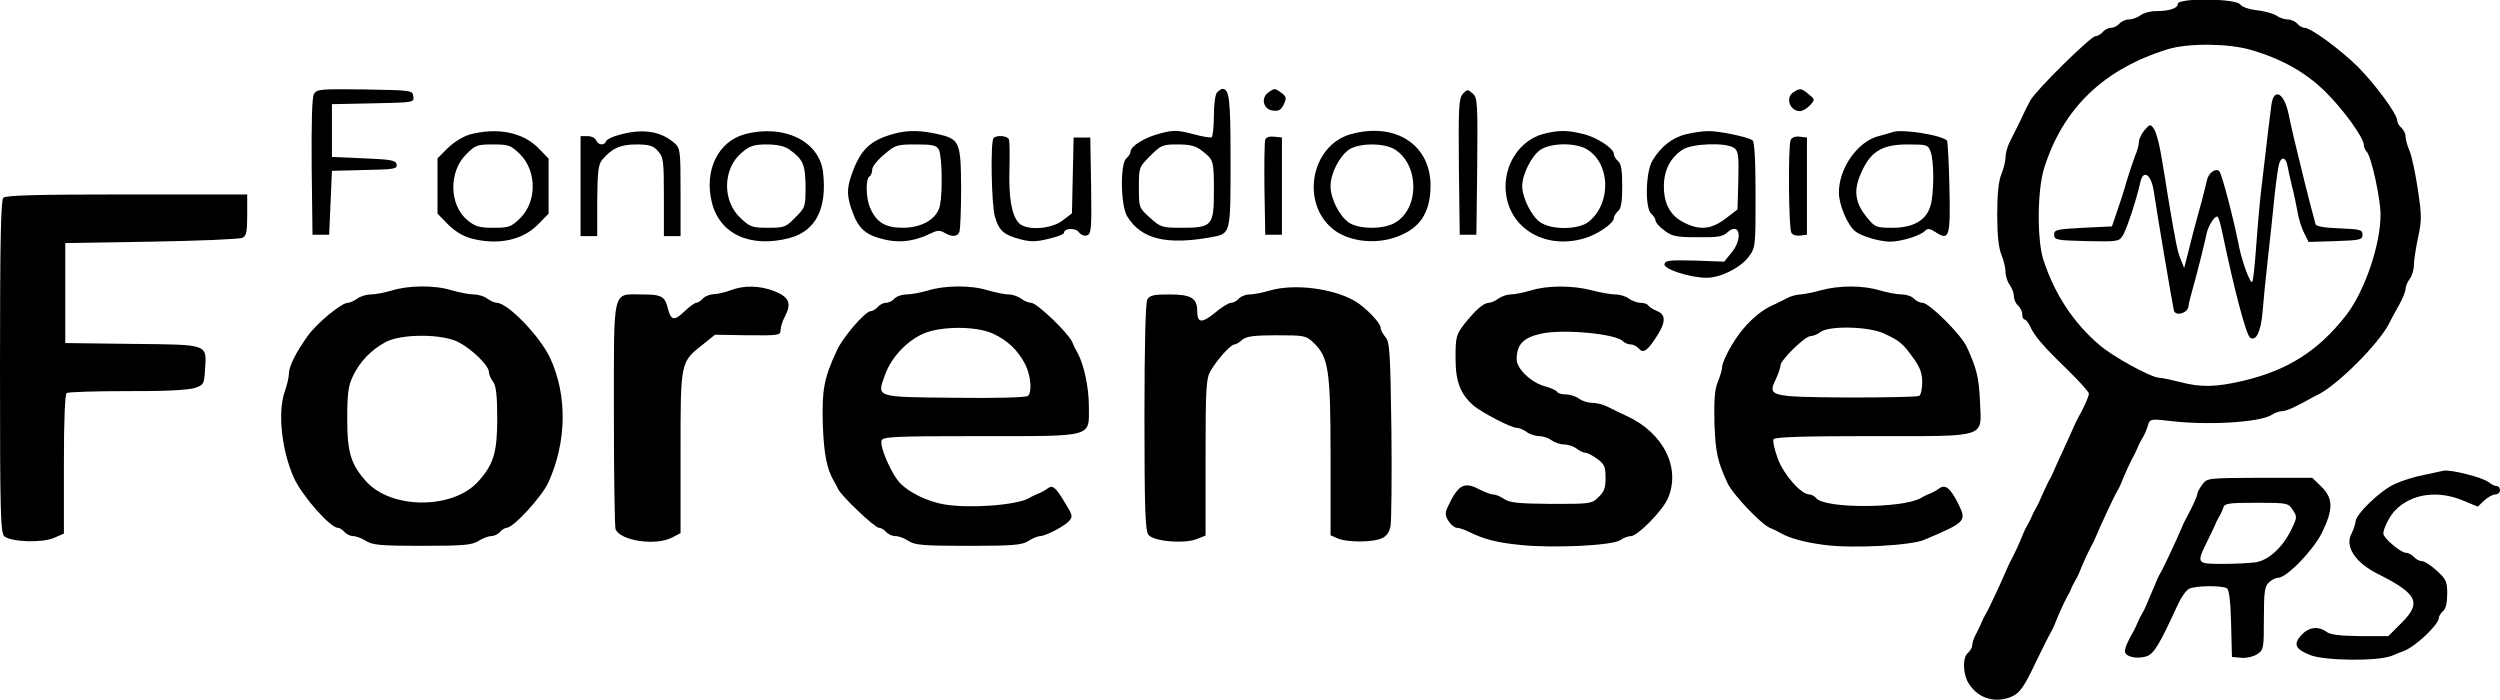 <?xml version="1.0" standalone="no"?>
<!DOCTYPE svg PUBLIC "-//W3C//DTD SVG 20010904//EN"
 "http://www.w3.org/TR/2001/REC-SVG-20010904/DTD/svg10.dtd">
<svg version="1.0" xmlns="http://www.w3.org/2000/svg"
 width="900pt" height="252pt" viewBox="0 0 900 252"
 preserveAspectRatio="xMidYMid meet">
<g transform="translate(0,252) scale(0.1,-0.1)"
fill="#000000" stroke="none">
<path d="M7840 2506 c0 -16 -30 -26 -80 -26 -19 0 -44 -7 -54 -15 -11 -8 -30
-15 -42 -15 -12 0 -27 -7 -34 -15 -7 -8 -20 -15 -30 -15 -10 0 -23 -7 -30 -15
-7 -8 -18 -15 -26 -15 -17 0 -217 -197 -235 -232 -8 -14 -25 -48 -37 -75 -13
-26 -30 -61 -38 -76 -8 -16 -14 -40 -14 -53 0 -14 -7 -41 -15 -61 -10 -24 -15
-70 -15 -145 0 -74 5 -120 15 -145 8 -19 15 -48 15 -62 0 -15 7 -36 15 -47 8
-10 15 -29 15 -40 0 -12 7 -27 15 -34 8 -7 15 -21 15 -31 0 -11 4 -19 8 -19 5
0 14 -11 20 -24 16 -36 47 -72 134 -156 43 -42 78 -81 78 -87 0 -10 -18 -51
-42 -93 -4 -8 -11 -22 -14 -30 -3 -8 -19 -42 -34 -75 -15 -33 -31 -67 -34 -75
-3 -8 -10 -22 -14 -30 -5 -8 -17 -33 -27 -55 -9 -22 -21 -47 -26 -55 -5 -8
-12 -22 -15 -30 -3 -8 -10 -22 -15 -30 -5 -8 -12 -22 -15 -30 -11 -29 -37 -85
-46 -100 -4 -8 -11 -22 -14 -30 -13 -32 -66 -146 -75 -160 -5 -8 -12 -22 -15
-30 -3 -8 -12 -27 -20 -42 -8 -14 -14 -33 -14 -41 0 -8 -7 -20 -15 -27 -21
-17 -19 -79 4 -113 35 -54 100 -71 159 -42 24 12 41 37 77 113 26 53 51 104
56 112 5 8 12 22 15 30 10 27 36 85 45 100 5 8 12 22 15 30 3 8 10 22 15 30 5
8 12 22 15 30 11 29 37 85 46 100 4 8 11 22 14 30 13 32 66 146 75 160 5 8 12
22 15 30 11 29 37 85 46 100 4 8 11 22 14 30 3 8 10 22 15 30 10 16 16 30 24
56 5 15 15 16 73 9 136 -17 325 -6 369 21 12 8 30 14 39 14 14 0 48 15 94 41
8 5 22 12 30 16 70 31 230 191 263 263 4 8 18 35 32 59 14 24 25 52 25 61 0 9
7 25 15 36 8 10 15 33 15 49 0 17 7 62 15 100 14 63 13 81 -1 175 -9 58 -22
120 -30 138 -8 18 -14 41 -14 51 0 10 -7 24 -15 31 -8 7 -15 18 -15 26 0 23
-77 128 -141 193 -65 64 -170 141 -193 141 -8 0 -19 7 -26 15 -7 8 -22 15 -34
15 -12 0 -30 6 -41 14 -11 7 -42 16 -69 19 -29 3 -55 12 -61 21 -17 22 -225
24 -225 2z m261 -165 c111 -32 198 -80 270 -151 65 -64 139 -166 139 -193 0
-7 5 -18 10 -23 17 -17 50 -170 50 -227 0 -109 -58 -277 -124 -362 -100 -128
-210 -198 -371 -236 -98 -23 -153 -24 -228 -4 -32 8 -65 15 -73 15 -29 0 -166
75 -216 118 -93 79 -161 182 -202 307 -23 72 -22 251 3 330 68 216 215 357
446 428 72 22 215 21 296 -2z"/>
<path d="M8177 2143 c-5 -36 -11 -88 -38 -318 -6 -55 -14 -148 -18 -207 -4
-59 -10 -110 -13 -113 -7 -7 -35 68 -47 125 -19 99 -62 262 -71 273 -12 14
-40 -5 -45 -32 -3 -14 -12 -48 -19 -76 -8 -27 -21 -77 -30 -110 -8 -33 -19
-76 -24 -95 l-9 -35 -12 30 c-12 29 -17 52 -46 225 -7 47 -19 118 -26 158 -7
40 -18 80 -26 90 -12 16 -14 15 -33 -7 -11 -13 -20 -32 -20 -42 0 -10 -6 -33
-14 -51 -7 -18 -21 -60 -31 -93 -9 -33 -25 -82 -35 -110 l-17 -50 -104 -5
c-96 -5 -104 -7 -104 -25 0 -19 8 -20 116 -23 112 -2 117 -2 131 20 14 22 50
132 63 191 10 48 38 31 48 -28 16 -107 69 -417 73 -433 6 -21 48 -10 52 13 1
11 9 43 17 70 17 60 42 161 49 195 6 29 32 68 40 59 3 -3 10 -26 15 -50 44
-211 87 -376 102 -385 21 -13 38 22 44 91 3 39 12 129 20 200 8 72 19 173 24
226 6 53 13 104 17 113 9 24 23 19 29 -11 3 -16 10 -48 16 -73 7 -25 15 -66
20 -92 4 -25 15 -60 24 -77 l16 -32 97 3 c89 3 97 5 97 23 0 18 -8 20 -83 23
-54 2 -84 7 -86 15 -2 7 -11 40 -20 75 -15 57 -21 84 -56 227 -7 28 -16 70
-21 94 -16 77 -53 97 -62 34z"/>
<path d="M1130 2181 c-7 -13 -9 -105 -8 -263 l3 -243 30 0 30 0 5 115 5 115
118 3 c106 2 118 4 115 20 -3 15 -20 18 -118 22 l-115 5 0 95 0 95 148 3 c147
3 148 3 145 25 -3 22 -6 22 -175 25 -163 2 -173 1 -183 -17z"/>
<path d="M4382 2188 c-7 -7 -12 -41 -12 -84 0 -40 -4 -75 -8 -78 -5 -3 -36 3
-70 12 -53 14 -68 14 -114 2 -56 -14 -108 -46 -108 -66 0 -6 -7 -17 -15 -24
-23 -19 -21 -170 3 -209 50 -82 141 -104 302 -75 71 13 70 10 70 274 0 226 -4
260 -30 260 -3 0 -11 -5 -18 -12z m-56 -210 c43 -33 44 -35 44 -145 0 -126 -6
-133 -117 -133 -70 0 -75 2 -113 36 -40 36 -40 37 -40 109 0 72 0 73 41 114
39 39 45 41 99 41 44 0 64 -5 86 -22z"/>
<path d="M4566 2187 c-28 -20 -18 -61 16 -65 22 -3 30 2 40 23 10 22 9 27 -8
40 -24 18 -26 18 -48 2z"/>
<path d="M5266 2182 c-14 -17 -16 -46 -14 -263 l3 -244 30 0 30 0 3 246 c2
228 1 247 -16 262 -18 16 -20 16 -36 -1z"/>
<path d="M6458 2189 c-32 -18 -16 -69 22 -69 9 0 25 9 36 21 19 21 18 21 -5
40 -27 22 -30 22 -53 8z"/>
<path d="M1692 2036 c-25 -7 -57 -27 -80 -49 l-37 -37 0 -100 0 -99 38 -39
c24 -24 53 -42 82 -50 97 -26 186 -7 242 50 l38 39 0 99 0 99 -37 38 c-56 57
-148 75 -246 49z m180 -71 c61 -61 61 -172 0 -231 -32 -31 -40 -34 -96 -34
-52 0 -66 5 -94 28 -65 54 -67 174 -4 236 33 34 40 36 97 36 57 0 64 -3 97
-35z"/>
<path d="M2231 2035 c-25 -6 -47 -17 -49 -23 -5 -17 -29 -15 -36 3 -3 8 -17
15 -31 15 l-25 0 0 -180 0 -180 30 0 30 0 0 128 c1 105 4 130 18 147 35 41 65
55 122 55 46 0 61 -4 78 -23 20 -22 22 -33 22 -165 l0 -142 30 0 30 0 0 158
c0 151 -1 158 -22 177 -49 43 -114 53 -197 30z"/>
<path d="M2682 2037 c-96 -26 -147 -128 -120 -243 27 -116 138 -168 280 -131
95 25 136 107 121 237 -13 112 -141 174 -281 137z m158 -54 c51 -36 59 -54 60
-134 0 -74 -1 -76 -37 -112 -34 -35 -40 -37 -98 -37 -56 0 -65 3 -97 33 -69
62 -67 180 3 238 28 24 44 29 89 29 37 0 64 -6 80 -17z"/>
<path d="M3220 2039 c-88 -24 -122 -57 -154 -147 -19 -54 -18 -81 6 -143 18
-48 43 -72 92 -86 67 -20 123 -15 194 20 17 8 28 8 42 -1 27 -16 47 -15 54 4
3 9 6 79 6 157 -1 166 -5 176 -83 194 -61 14 -109 15 -157 2z m160 -58 c11
-22 14 -150 4 -200 -10 -49 -64 -81 -135 -81 -62 0 -95 20 -117 73 -15 34 -16
103 -2 112 6 3 10 15 10 25 0 10 19 34 43 54 40 34 46 36 114 36 61 0 74 -3
83 -19z"/>
<path d="M4863 2037 c-143 -40 -182 -247 -64 -342 52 -42 142 -55 216 -32 94
29 135 88 135 190 -1 147 -127 228 -287 184z m160 -56 c87 -57 87 -212 -1
-263 -41 -24 -128 -24 -165 0 -35 24 -67 86 -67 132 0 46 32 108 67 132 38 24
128 24 166 -1z"/>
<path d="M5553 2037 c-77 -22 -133 -100 -133 -188 0 -142 134 -231 284 -187
47 14 106 54 106 73 0 7 7 18 15 25 11 9 15 33 15 90 0 57 -4 81 -15 90 -8 7
-15 18 -15 25 0 21 -61 61 -112 73 -56 14 -89 14 -145 -1z m159 -54 c85 -50
90 -192 9 -260 -35 -30 -132 -32 -175 -4 -32 21 -66 89 -66 131 0 42 34 110
66 131 38 25 125 26 166 2z"/>
<path d="M6070 2037 c-49 -12 -90 -44 -120 -93 -26 -40 -29 -174 -5 -194 8 -7
15 -18 15 -24 0 -7 14 -23 32 -36 28 -21 44 -24 119 -24 71 -1 91 2 107 17 45
41 58 -22 15 -73 l-26 -32 -106 4 c-90 2 -106 1 -109 -13 -3 -18 93 -49 152
-49 49 0 120 35 150 74 26 35 26 35 26 225 0 125 -4 192 -11 196 -20 13 -124
34 -159 33 -19 0 -55 -5 -80 -11z m173 -50 c15 -10 17 -27 15 -117 l-3 -104
-43 -33 c-51 -39 -94 -43 -150 -14 -49 25 -72 67 -72 130 0 58 23 103 67 132
34 23 159 27 186 6z"/>
<path d="M6815 2045 c-5 -2 -29 -9 -52 -15 -75 -19 -143 -115 -143 -203 0 -44
30 -115 58 -139 21 -18 89 -38 127 -38 37 0 107 21 124 38 11 11 17 10 38 -3
50 -33 55 -21 51 159 -2 90 -6 167 -9 170 -20 20 -162 42 -194 31z m135 -71
c13 -33 13 -149 0 -194 -15 -53 -62 -80 -137 -80 -59 0 -63 2 -92 37 -40 49
-48 92 -27 146 35 89 76 117 173 117 70 0 74 -1 83 -26z"/>
<path d="M3577 2023 c-12 -11 -8 -243 5 -284 14 -49 32 -65 90 -80 37 -10 57
-10 102 1 31 7 56 17 56 21 0 18 42 20 54 3 8 -10 20 -15 30 -11 15 6 16 26
14 179 l-3 173 -30 0 -30 0 -3 -137 -3 -136 -34 -26 c-42 -32 -132 -37 -158
-8 -25 28 -36 91 -33 192 1 52 1 101 -2 108 -4 13 -44 17 -55 5z"/>
<path d="M4555 2018 c-3 -8 -4 -88 -3 -178 l3 -165 30 0 30 0 0 175 0 175 -28
3 c-16 2 -29 -2 -32 -10z"/>
<path d="M6446 2015 c-9 -25 -7 -318 3 -333 4 -8 19 -12 32 -10 l24 3 0 175 0
175 -26 3 c-17 2 -29 -3 -33 -13z"/>
<path d="M12 1808 c-9 -9 -12 -158 -12 -609 0 -535 2 -598 16 -610 25 -20 133
-24 177 -6 l37 16 0 250 c0 162 4 252 10 256 6 4 104 7 218 7 133 -1 219 4
242 11 33 11 35 14 38 64 6 96 17 92 -261 95 l-242 3 0 180 0 180 310 5 c171
3 318 9 328 14 14 7 17 22 17 82 l0 74 -433 0 c-323 0 -436 -3 -445 -12z"/>
<path d="M1410 1474 c-25 -7 -58 -14 -75 -14 -16 0 -39 -7 -49 -15 -11 -8 -26
-15 -33 -15 -24 0 -111 -72 -145 -119 -43 -60 -68 -110 -68 -137 0 -12 -7 -41
-15 -64 -26 -74 -11 -212 33 -310 30 -66 131 -180 158 -180 6 0 17 -7 24 -15
7 -8 21 -15 32 -15 10 0 31 -8 45 -17 23 -15 52 -18 203 -18 151 0 180 3 203
18 14 9 35 17 45 17 11 0 25 7 32 15 7 8 18 15 24 15 24 0 126 111 150 163 66
145 69 312 7 447 -36 78 -153 200 -193 200 -8 0 -23 7 -34 15 -10 8 -32 15
-49 15 -16 0 -52 7 -79 15 -61 19 -156 18 -216 -1z m241 -186 c48 -25 109 -84
109 -107 0 -9 7 -25 15 -35 11 -15 15 -49 15 -133 0 -122 -13 -165 -69 -227
-91 -100 -311 -100 -402 0 -56 62 -69 105 -69 226 0 93 4 119 21 155 25 52 65
93 116 121 56 31 206 31 264 0z"/>
<path d="M2630 1475 c-19 -7 -47 -14 -61 -14 -15 -1 -32 -8 -39 -16 -7 -8 -17
-15 -23 -15 -6 0 -25 -14 -43 -31 -36 -35 -48 -33 -59 8 -11 47 -23 53 -95 53
-107 0 -100 30 -100 -432 0 -218 3 -404 6 -413 17 -42 144 -61 204 -30 l30 16
0 291 c0 329 -1 324 83 390 l41 33 118 -2 c111 -1 118 0 118 18 0 11 7 34 16
50 24 47 15 69 -36 90 -53 21 -111 23 -160 4z"/>
<path d="M3340 1474 c-25 -7 -59 -14 -76 -14 -17 0 -37 -7 -44 -15 -7 -8 -20
-15 -30 -15 -10 0 -23 -7 -30 -15 -7 -8 -18 -15 -25 -15 -20 0 -102 -95 -123
-143 -46 -99 -53 -140 -50 -263 4 -108 14 -160 39 -204 5 -8 12 -22 16 -30 10
-24 132 -140 147 -140 8 0 19 -7 26 -15 7 -8 22 -15 34 -15 12 0 33 -8 46 -17
22 -15 51 -18 216 -18 164 0 194 3 217 18 14 9 33 17 41 17 20 0 91 37 106 56
12 14 11 20 -13 59 -37 62 -47 70 -65 57 -9 -7 -24 -15 -32 -18 -8 -3 -24 -10
-35 -17 -46 -26 -213 -38 -305 -23 -59 10 -124 41 -158 75 -32 32 -77 135 -68
156 5 13 54 15 351 15 417 0 395 -6 395 107 0 68 -18 152 -41 193 -5 8 -14 26
-19 39 -15 33 -127 141 -148 141 -9 0 -26 7 -36 15 -11 8 -31 15 -45 15 -14 0
-48 7 -75 15 -61 19 -156 18 -216 -1z m232 -154 c53 -23 93 -61 119 -112 20
-40 25 -98 10 -113 -6 -6 -113 -9 -265 -7 -289 3 -280 0 -249 85 22 60 76 118
135 145 61 28 189 29 250 2z"/>
<path d="M4575 1475 c-27 -8 -62 -15 -76 -15 -15 0 -32 -7 -39 -15 -7 -8 -19
-15 -28 -15 -8 0 -35 -16 -58 -36 -48 -39 -64 -37 -64 6 0 47 -22 60 -100 60
-58 0 -71 -3 -80 -19 -6 -13 -10 -164 -10 -423 0 -328 3 -408 14 -423 17 -24
131 -34 176 -15 l30 12 0 280 c0 247 2 284 17 311 22 39 73 97 87 97 5 0 18 7
27 16 15 13 41 17 124 17 101 0 107 -1 134 -27 54 -52 61 -98 61 -411 l0 -282
25 -11 c33 -15 127 -15 159 0 17 7 28 22 32 45 3 18 5 174 3 347 -4 281 -6
316 -22 333 -9 11 -17 26 -17 34 0 17 -56 74 -92 95 -79 46 -217 63 -303 39z"/>
<path d="M5510 1474 c-25 -7 -57 -14 -71 -14 -14 0 -34 -7 -45 -15 -10 -8 -26
-15 -34 -15 -20 -1 -47 -25 -88 -76 -30 -39 -32 -47 -32 -123 0 -85 17 -130
66 -172 28 -24 134 -79 153 -79 10 0 26 -7 37 -15 10 -8 31 -15 45 -15 14 0
34 -7 45 -15 10 -8 31 -15 45 -15 14 0 34 -7 45 -15 10 -8 25 -15 32 -15 7 0
26 -10 42 -22 26 -19 30 -28 30 -68 0 -37 -5 -51 -26 -70 -24 -24 -30 -24
-169 -24 -116 1 -149 4 -169 17 -14 10 -32 17 -41 17 -8 0 -31 9 -51 19 -54
29 -76 15 -114 -68 -8 -18 -7 -29 5 -47 8 -13 22 -24 29 -24 8 0 27 -6 43 -14
57 -28 100 -39 188 -48 119 -12 331 -2 359 18 11 8 28 14 37 14 24 0 111 88
132 133 50 109 -13 239 -148 300 -22 10 -53 25 -68 33 -16 8 -41 14 -56 14
-15 0 -36 7 -47 15 -10 8 -31 15 -46 15 -15 0 -30 4 -33 10 -3 5 -23 14 -45
20 -48 13 -100 63 -100 96 0 54 24 79 89 93 78 17 266 0 293 -27 7 -7 20 -12
29 -12 9 0 22 -7 29 -15 16 -19 32 -7 66 47 31 48 31 76 0 88 -13 5 -27 14
-31 19 -3 6 -16 11 -29 11 -12 0 -31 7 -42 15 -10 8 -32 15 -49 15 -16 0 -55
7 -85 15 -68 18 -161 18 -220 -1z"/>
<path d="M6555 1475 c-27 -8 -61 -14 -73 -15 -13 0 -36 -6 -50 -14 -15 -8 -34
-17 -42 -21 -57 -23 -115 -78 -156 -148 -19 -32 -34 -66 -34 -76 0 -10 -7 -35
-16 -56 -11 -28 -14 -64 -12 -149 4 -106 11 -137 47 -215 19 -41 119 -146 152
-161 13 -5 31 -14 39 -19 33 -19 89 -34 160 -43 100 -13 311 -2 358 19 149 63
152 67 123 127 -29 58 -47 74 -69 58 -10 -7 -24 -15 -32 -18 -8 -3 -24 -10
-35 -17 -68 -38 -345 -38 -376 -1 -6 8 -18 14 -25 14 -30 0 -92 70 -114 129
-12 33 -19 65 -15 70 4 8 119 11 353 11 423 0 395 -9 390 124 -4 87 -11 117
-47 196 -20 45 -136 160 -160 160 -10 0 -24 7 -31 15 -7 8 -27 15 -44 15 -17
0 -53 7 -80 15 -60 18 -144 18 -211 0z m226 -155 c57 -26 69 -36 107 -89 24
-33 32 -55 32 -87 0 -24 -5 -46 -11 -49 -5 -4 -121 -6 -257 -6 -282 2 -289 4
-259 66 9 20 17 42 17 50 0 19 88 105 108 105 9 0 26 7 36 15 31 23 172 20
227 -5z"/>
<path d="M8795 825 c-5 -1 -37 -8 -70 -15 -33 -6 -80 -21 -105 -33 -51 -23
-140 -109 -140 -135 -1 -9 -7 -28 -14 -42 -26 -46 12 -105 94 -146 144 -72
159 -104 84 -178 l-46 -46 -101 0 c-74 1 -107 5 -121 15 -30 22 -64 18 -91
-11 -30 -33 -22 -51 31 -72 51 -21 244 -23 294 -3 19 8 40 16 45 18 43 17 125
95 125 119 0 6 7 17 15 24 10 8 15 30 15 62 0 44 -4 53 -37 83 -21 19 -45 35
-54 35 -9 0 -22 7 -29 15 -7 8 -20 15 -29 15 -18 0 -81 53 -81 69 0 19 24 66
44 85 58 59 153 72 243 34 l53 -22 23 22 c13 12 31 22 40 22 9 0 17 7 17 15 0
8 -5 15 -12 15 -6 0 -19 6 -27 13 -21 18 -143 49 -166 42z"/>
<path d="M7928 775 c-10 -13 -18 -28 -18 -34 0 -8 -20 -51 -42 -91 -4 -8 -11
-22 -14 -30 -13 -32 -66 -146 -75 -160 -5 -8 -12 -22 -15 -30 -3 -8 -11 -28
-19 -45 -7 -16 -16 -37 -19 -45 -3 -8 -10 -22 -15 -30 -5 -8 -12 -22 -15 -30
-3 -8 -10 -22 -14 -30 -23 -40 -32 -61 -32 -75 0 -19 42 -29 77 -18 27 9 46
40 113 186 12 26 30 52 40 57 22 12 120 13 137 2 8 -5 13 -47 15 -127 l3 -120
33 -3 c19 -2 44 4 58 13 23 15 24 20 24 129 0 97 3 115 18 129 10 10 25 17 33
17 31 0 126 98 158 162 41 84 41 124 -2 166 l-33 32 -189 0 c-189 -1 -190 -1
-207 -25z m326 -91 c16 -24 16 -27 -5 -70 -30 -63 -81 -110 -127 -118 -20 -3
-74 -6 -119 -6 -95 0 -96 1 -59 77 13 26 27 55 30 63 3 8 10 22 15 30 5 8 12
23 15 33 5 15 20 17 120 17 111 0 114 -1 130 -26z"/>
</g>
</svg>
